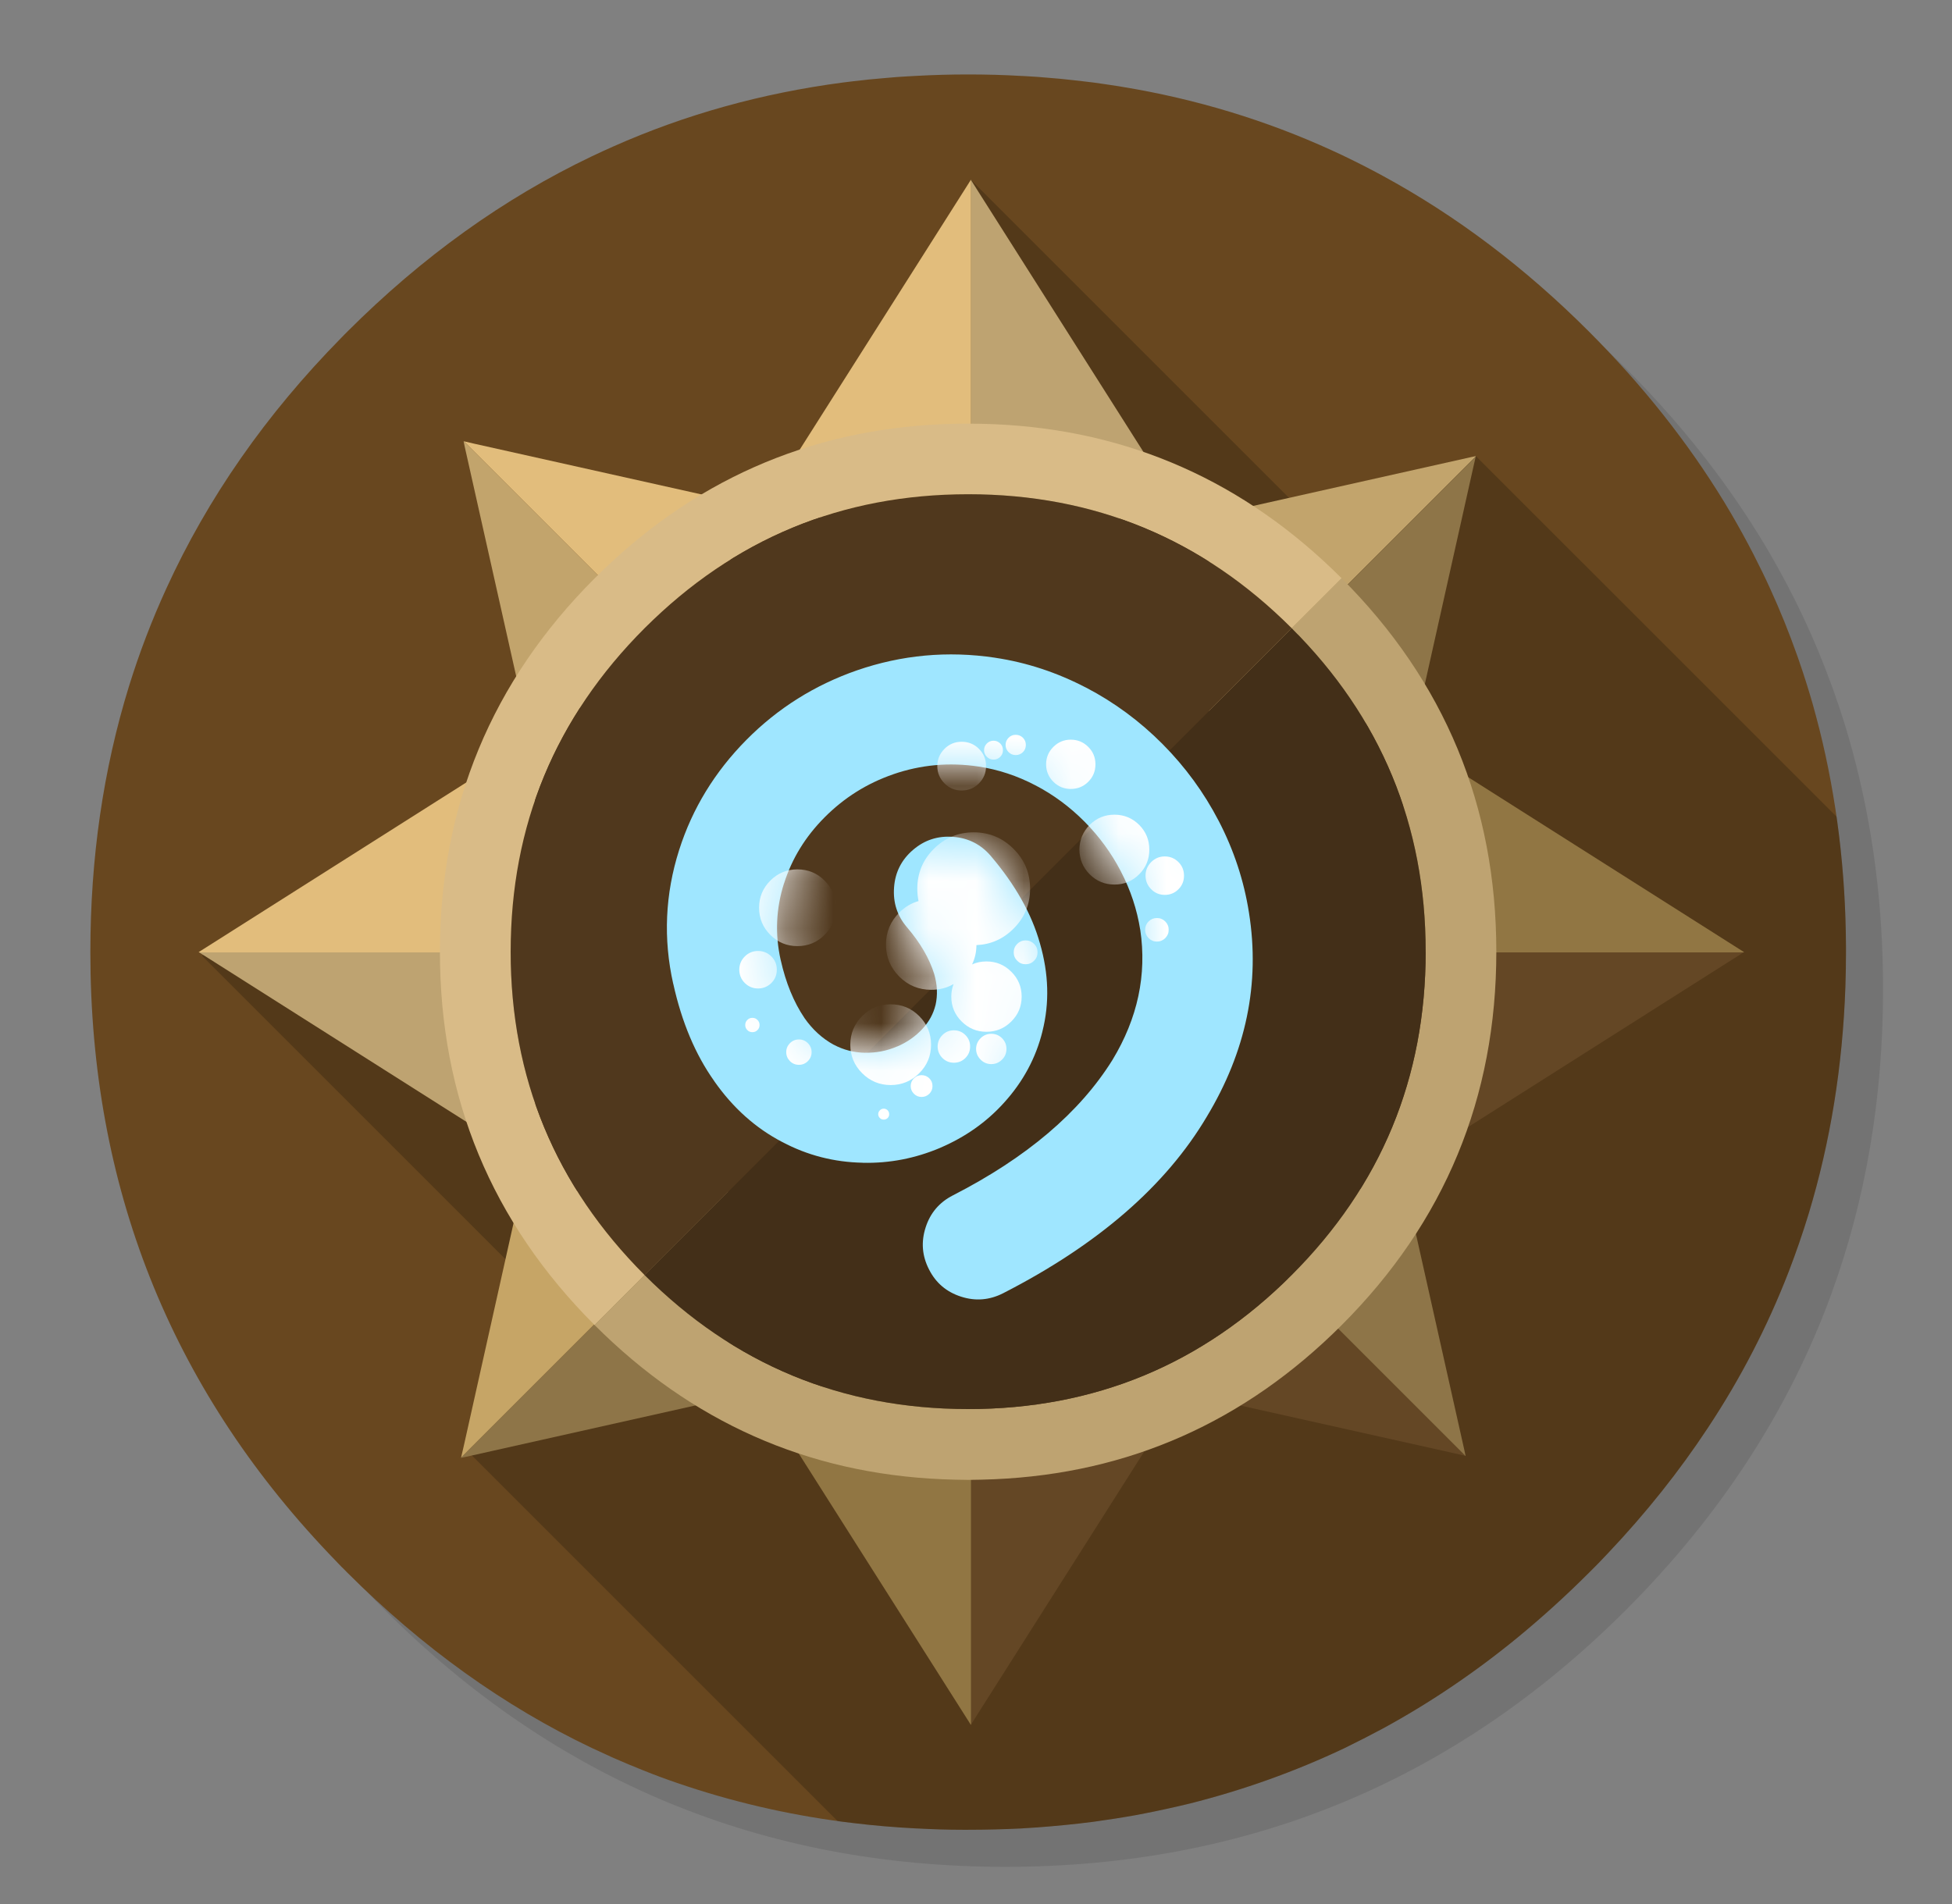 <svg width="41" height="40" viewBox="0 0 41 40" fill="none" xmlns="http://www.w3.org/2000/svg">
<rect x="0" y="0" width="41" height="40" fill="#808080" stroke="none"/>
<path d="M38.21 13.723C37.986 13.18 37.734 12.648 37.453 12.127C37.294 11.832 37.126 11.539 36.949 11.252C36.185 10.014 35.253 8.844 34.154 7.744C30.554 4.145 26.206 2.344 21.115 2.344C16.023 2.344 11.677 4.145 8.078 7.744C4.478 11.344 2.677 15.69 2.677 20.781C2.677 25.873 4.478 30.221 8.078 33.82C11.677 37.42 16.023 39.219 21.115 39.219C26.206 39.219 30.554 37.42 34.154 33.82C36.136 31.836 37.574 29.625 38.464 27.189C39.189 25.203 39.552 23.068 39.552 20.781C39.552 19.027 39.339 17.361 38.911 15.783C38.863 15.605 38.812 15.428 38.759 15.252C38.599 14.732 38.415 14.223 38.21 13.723Z" fill="black" fill-opacity="0.098"/>
<path d="M33.503 7.096C33.46 7.051 33.417 7.008 33.374 6.965C32.033 5.623 30.589 4.533 29.042 3.693C28.781 3.551 28.517 3.416 28.236 3.281C26.867 2.627 25.404 2.154 23.865 1.875C23.744 1.854 23.622 1.832 23.499 1.812C23.488 1.811 23.476 1.809 23.466 1.807C23.302 1.781 23.138 1.758 22.968 1.734C22.81 1.715 22.648 1.695 22.484 1.678C22.343 1.662 22.203 1.648 22.054 1.637C21.88 1.621 21.697 1.607 21.511 1.598C21.494 1.596 21.478 1.596 21.46 1.596C21.089 1.574 20.714 1.564 20.335 1.564C19.97 1.564 19.609 1.574 19.245 1.594C19.179 1.598 19.113 1.602 19.046 1.605C18.904 1.613 18.761 1.623 18.617 1.637C18.378 1.656 18.14 1.68 17.904 1.709C17.833 1.717 17.765 1.725 17.701 1.734C15.997 1.959 14.392 2.406 12.884 3.076C12.734 3.143 12.583 3.211 12.433 3.283C10.578 4.168 8.869 5.395 7.298 6.965C7.277 6.986 7.257 7.006 7.238 7.025C7.212 7.051 7.189 7.074 7.165 7.1C5.585 8.707 4.363 10.461 3.494 12.363C3.187 13.033 2.927 13.715 2.71 14.414C2.169 16.164 1.898 18.027 1.898 20.002C1.898 24.906 3.568 29.119 6.896 32.627C6.992 32.728 7.078 32.818 7.165 32.908C7.189 32.932 7.212 32.955 7.238 32.98L7.298 33.041C8.876 34.617 10.597 35.85 12.433 36.723C12.587 36.795 12.736 36.863 12.884 36.93C13.101 37.025 13.306 37.111 13.513 37.193C13.765 37.295 14.005 37.383 14.247 37.465C15.365 37.848 16.521 38.117 17.701 38.272C17.775 38.281 17.839 38.289 17.904 38.297C18.353 38.352 18.796 38.389 19.245 38.412H19.261C19.593 38.43 19.91 38.44 20.218 38.44H20.335C20.716 38.44 21.091 38.43 21.46 38.412C21.478 38.41 21.494 38.41 21.511 38.408C21.609 38.402 21.697 38.397 21.783 38.391C22.185 38.361 22.581 38.322 22.968 38.272C23.273 38.23 23.572 38.184 23.865 38.131C23.939 38.117 24.007 38.103 24.076 38.09C24.386 38.029 24.693 37.961 24.99 37.889C26.119 37.605 27.201 37.217 28.236 36.727C28.509 36.594 28.777 36.457 29.042 36.315C30.027 35.779 30.97 35.143 31.87 34.406C32.388 33.98 32.888 33.527 33.374 33.041L33.503 32.912C33.529 32.887 33.552 32.861 33.578 32.836C33.644 32.768 33.71 32.697 33.777 32.627C34.576 31.783 35.275 30.904 35.878 29.988C36.564 28.951 37.126 27.861 37.568 26.721C37.722 26.32 37.863 25.914 37.988 25.504C38.445 23.994 38.703 22.402 38.761 20.725C38.769 20.488 38.773 20.246 38.773 20.002C38.773 19.977 38.773 19.949 38.773 19.924C38.773 19.91 38.773 19.898 38.773 19.885C38.765 18.297 38.58 16.779 38.214 15.315C38.171 15.145 38.122 14.963 38.072 14.783C37.984 14.477 37.886 14.166 37.777 13.854C37.765 13.824 37.753 13.789 37.742 13.754C37.576 13.285 37.39 12.824 37.179 12.363C37.074 12.131 36.958 11.895 36.837 11.658C36.689 11.369 36.527 11.074 36.357 10.783C35.613 9.518 34.689 8.314 33.578 7.172C33.552 7.146 33.529 7.121 33.503 7.096Z" fill="#68471F"/>
<path d="M30.999 9.582L27.401 10.786L20.392 3.777L15.289 13.606L4.244 20.08L11.017 26.854L9.755 30.42L17.592 38.257L17.593 38.258C17.634 38.264 17.667 38.268 17.701 38.272C17.775 38.281 17.839 38.289 17.904 38.297C18.353 38.352 18.796 38.389 19.245 38.412H19.261C19.593 38.43 19.91 38.44 20.218 38.44C20.257 38.44 20.296 38.44 20.335 38.44C20.716 38.44 21.091 38.43 21.46 38.412C21.478 38.41 21.494 38.41 21.511 38.408C21.609 38.402 21.697 38.397 21.783 38.391C22.185 38.361 22.581 38.322 22.968 38.272C23.273 38.23 23.572 38.184 23.865 38.131C23.939 38.117 24.007 38.103 24.076 38.09C24.386 38.029 24.693 37.961 24.99 37.889C26.119 37.605 27.201 37.217 28.236 36.727C28.509 36.594 28.777 36.457 29.042 36.315C30.027 35.779 30.97 35.143 31.87 34.406C32.388 33.98 32.888 33.527 33.374 33.041L33.503 32.912C33.529 32.887 33.552 32.861 33.578 32.836C33.644 32.768 33.71 32.697 33.777 32.627C34.576 31.783 35.275 30.904 35.878 29.988C36.564 28.951 37.126 27.861 37.568 26.721C37.722 26.32 37.863 25.914 37.988 25.504C38.445 23.994 38.703 22.402 38.761 20.725C38.769 20.488 38.773 20.246 38.773 20.002C38.773 19.977 38.773 19.949 38.773 19.924C38.773 19.91 38.773 19.898 38.773 19.885C38.769 18.955 38.703 18.049 38.576 17.158L38.575 17.157L30.999 9.582Z" fill="black" fill-opacity="0.2"/>
<path d="M4.29 19.928L4.173 20.002L4.183 20.008H14.415L14.421 20.002L10.445 16.025L4.29 19.928ZM20.398 3.787L20.392 3.777L20.318 3.895L16.415 10.049L20.392 14.025L20.398 14.02V3.787Z" fill="#E2BD7C"/>
<path d="M4.183 20.008L4.427 20.162L10.445 23.979L14.415 20.008H4.183ZM20.552 4.031L20.398 3.787V14.02L24.369 10.049L20.552 4.031Z" fill="#BEA371"/>
<path d="M36.632 20.002L36.515 19.928L30.361 16.025L26.384 20.002L26.39 20.008H36.622L36.632 20.002ZM20.398 25.994L20.392 25.988L16.415 29.965L20.318 36.119L20.392 36.236L20.398 36.227V25.994Z" fill="#917643"/>
<path d="M36.378 20.162L36.622 20.008H26.39L30.361 23.979L36.378 20.162ZM24.369 29.965L20.398 25.994V36.227L20.552 35.982L24.369 29.965Z" fill="#644725"/>
<path d="M30.999 9.582L30.894 9.604L25.394 10.836V15.188H25.4L30.997 9.59L30.999 9.582ZM15.343 14.875V14.869L9.745 9.271L9.738 9.27L9.759 9.375L10.992 14.875H15.343Z" fill="#C2A46C"/>
<path d="M30.947 9.809L30.997 9.59L25.4 15.188H29.745L30.947 9.809ZM9.685 30.619L9.683 30.627L9.788 30.605L15.289 29.373V25.021H15.283L9.685 30.619ZM30.775 30.584L30.783 30.586L30.761 30.48L29.529 24.98H25.177V24.986L30.775 30.584Z" fill="#8E7548"/>
<path d="M9.736 30.4L9.685 30.619L15.283 25.021H10.937L9.736 30.4Z" fill="#C6A566"/>
<path d="M30.556 30.533L30.775 30.584L25.177 24.986V29.332L30.556 30.533Z" fill="#644725"/>
<path d="M15.343 14.869V10.523L9.964 9.322L9.745 9.271L15.343 14.869Z" fill="#E2BD7C"/>
<path d="M27.13 13.197L28.179 12.148C26.146 10.115 23.714 9.035 20.888 8.912C20.706 8.904 20.521 8.9 20.333 8.9C20.148 8.9 19.964 8.904 19.783 8.912C16.956 9.035 14.525 10.115 12.492 12.148C10.326 14.315 9.242 16.932 9.24 19.996C9.24 23.059 10.324 25.672 12.49 27.838L13.54 26.787C11.664 24.91 10.726 22.646 10.726 19.992C10.726 17.338 11.664 15.074 13.54 13.197C15.417 11.32 17.681 10.383 20.335 10.383C22.99 10.383 25.253 11.32 27.13 13.197Z" fill="#D9BB87"/>
<path d="M28.179 12.148L27.13 13.197C29.007 15.074 29.945 17.338 29.945 19.992C29.945 22.646 29.007 24.91 27.13 26.787C25.253 28.664 22.99 29.602 20.335 29.602C17.681 29.602 15.417 28.664 13.54 26.787L12.49 27.838C14.525 29.873 16.956 30.953 19.783 31.076C19.964 31.084 20.15 31.088 20.335 31.09C20.521 31.088 20.706 31.084 20.888 31.076C23.714 30.953 26.146 29.873 28.181 27.838C30.347 25.672 31.429 23.057 31.429 19.994C31.429 16.93 30.345 14.315 28.179 12.148Z" fill="#BEA371"/>
<path d="M27.13 26.787C29.007 24.91 29.945 22.646 29.945 19.992C29.945 17.338 29.007 15.074 27.13 13.197L13.54 26.787C15.417 28.664 17.681 29.602 20.335 29.602C22.99 29.602 25.253 28.664 27.13 26.787Z" fill="#432F18"/>
<path d="M20.335 10.383C17.681 10.383 15.417 11.32 13.54 13.197C11.664 15.074 10.726 17.338 10.726 19.992C10.726 22.646 11.664 24.91 13.54 26.787L27.13 13.197C25.253 11.32 22.99 10.383 20.335 10.383Z" fill="#50381D"/>
<path d="M18.001 14.082H18.002C17.115 14.39 16.339 14.876 15.678 15.543C15.013 16.215 14.542 16.986 14.265 17.856C13.97 18.784 13.928 19.724 14.141 20.671V20.67H14.142C14.32 21.476 14.607 22.155 15.001 22.71L15.001 22.711L15.002 22.713L15.002 22.713C15.395 23.275 15.873 23.702 16.433 23.993L16.431 23.992L16.432 23.992L16.432 23.992C16.957 24.271 17.522 24.416 18.123 24.427L18.123 24.428H18.124L18.124 24.428C18.684 24.441 19.226 24.335 19.748 24.114L19.747 24.113L19.749 24.113C20.272 23.889 20.718 23.576 21.086 23.169C21.488 22.727 21.757 22.227 21.895 21.67L21.894 21.669L21.895 21.668C22.046 21.071 22.028 20.456 21.843 19.818L21.842 19.819V19.818L21.843 19.818C21.67 19.199 21.325 18.586 20.809 17.98C20.601 17.738 20.337 17.604 20.019 17.581C19.699 17.556 19.419 17.647 19.178 17.854C18.936 18.061 18.802 18.323 18.779 18.642C18.755 18.961 18.845 19.241 19.051 19.481C19.33 19.807 19.52 20.134 19.623 20.463L19.622 20.463V20.464L19.623 20.465C19.688 20.689 19.697 20.905 19.65 21.115C19.649 21.116 19.649 21.116 19.649 21.116C19.604 21.3 19.513 21.466 19.378 21.611L19.378 21.611L19.376 21.613L19.377 21.613C19.229 21.773 19.052 21.897 18.845 21.985C18.844 21.985 18.844 21.985 18.843 21.985C18.627 22.077 18.402 22.121 18.171 22.116L18.171 22.116H18.17L18.17 22.117C17.936 22.113 17.716 22.056 17.513 21.948H17.512L17.51 21.947L17.511 21.948C17.272 21.817 17.067 21.63 16.897 21.387L16.896 21.386L16.897 21.388L16.898 21.388C16.672 21.054 16.505 20.647 16.398 20.168H16.397V20.166C16.276 19.624 16.299 19.087 16.468 18.556L16.469 18.557L16.469 18.557C16.634 18.036 16.918 17.575 17.319 17.172C17.73 16.759 18.209 16.457 18.76 16.267H18.759H18.758C19.339 16.066 19.937 16.011 20.555 16.104H20.557C20.968 16.167 21.366 16.298 21.747 16.498L21.745 16.497L21.747 16.497L21.746 16.497C22.126 16.695 22.47 16.95 22.777 17.259C22.778 17.26 22.778 17.26 22.779 17.261C23.089 17.573 23.343 17.921 23.543 18.306L23.542 18.306L23.543 18.308L23.544 18.309C23.747 18.699 23.882 19.107 23.949 19.532L23.948 19.533L23.949 19.533H23.95C24.091 20.479 23.897 21.39 23.367 22.266H23.366L23.366 22.266L23.367 22.266C22.68 23.371 21.562 24.32 20.014 25.113C19.73 25.258 19.539 25.483 19.442 25.786C19.344 26.09 19.367 26.384 19.513 26.668C19.656 26.952 19.881 27.142 20.185 27.24C20.488 27.338 20.782 27.314 21.067 27.17C23.06 26.15 24.486 24.913 25.346 23.462C26.174 22.089 26.47 20.661 26.234 19.177H26.233L26.234 19.177L26.234 19.177C26.129 18.504 25.917 17.86 25.596 17.242C25.595 17.241 25.595 17.241 25.595 17.241C25.287 16.648 24.895 16.111 24.418 15.631L24.417 15.629L24.417 15.63C23.94 15.15 23.407 14.757 22.819 14.449H22.818L22.817 14.448L22.817 14.449C22.203 14.128 21.565 13.917 20.901 13.818H20.9L20.898 13.817L20.898 13.817C19.904 13.669 18.939 13.759 18.002 14.082" fill="#9FE6FF"/>
<mask id="mask0_1404_2133" style="mask-type:luminance" maskUnits="userSpaceOnUse" x="14" y="13" width="13" height="15">
<path d="M18.001 14.082H18.002C17.115 14.39 16.339 14.876 15.678 15.543C15.013 16.215 14.542 16.986 14.265 17.856C13.97 18.784 13.928 19.724 14.141 20.671V20.67H14.142C14.32 21.476 14.607 22.155 15.001 22.71L15.001 22.711L15.002 22.713L15.002 22.713C15.395 23.275 15.873 23.702 16.433 23.993L16.431 23.992L16.432 23.992L16.432 23.992C16.957 24.271 17.522 24.416 18.123 24.427L18.123 24.428H18.124L18.124 24.428C18.684 24.441 19.226 24.335 19.748 24.114L19.747 24.113L19.749 24.113C20.272 23.889 20.718 23.576 21.086 23.169C21.488 22.727 21.757 22.227 21.895 21.67L21.894 21.669L21.895 21.668C22.046 21.071 22.028 20.456 21.843 19.818L21.842 19.819V19.818L21.843 19.818C21.67 19.199 21.325 18.586 20.809 17.98C20.601 17.738 20.337 17.604 20.019 17.581C19.699 17.556 19.419 17.647 19.178 17.854C18.936 18.061 18.802 18.323 18.779 18.642C18.755 18.961 18.845 19.241 19.051 19.481C19.33 19.807 19.52 20.134 19.623 20.463L19.622 20.463V20.464L19.623 20.465C19.688 20.689 19.697 20.905 19.65 21.115C19.649 21.116 19.649 21.116 19.649 21.116C19.604 21.3 19.513 21.466 19.378 21.611L19.378 21.611L19.376 21.613L19.377 21.613C19.229 21.773 19.052 21.897 18.845 21.985C18.844 21.985 18.844 21.985 18.843 21.985C18.627 22.077 18.402 22.121 18.171 22.116L18.171 22.116H18.17L18.17 22.117C17.936 22.113 17.716 22.056 17.513 21.948H17.512L17.51 21.947L17.511 21.948C17.272 21.817 17.067 21.63 16.897 21.387L16.896 21.386L16.897 21.388L16.898 21.388C16.672 21.054 16.505 20.647 16.398 20.168H16.397V20.166C16.276 19.624 16.299 19.087 16.468 18.556L16.469 18.557L16.469 18.557C16.634 18.036 16.918 17.575 17.319 17.172C17.73 16.759 18.209 16.457 18.76 16.267H18.759H18.758C19.339 16.066 19.937 16.011 20.555 16.104H20.557C20.968 16.167 21.366 16.298 21.747 16.498L21.745 16.497L21.747 16.497L21.746 16.497C22.126 16.695 22.47 16.95 22.777 17.259C22.778 17.26 22.778 17.26 22.779 17.261C23.089 17.573 23.343 17.921 23.543 18.306L23.542 18.306L23.543 18.308L23.544 18.309C23.747 18.699 23.882 19.107 23.949 19.532L23.948 19.533L23.949 19.533H23.95C24.091 20.479 23.897 21.39 23.367 22.266H23.366L23.366 22.266L23.367 22.266C22.68 23.371 21.562 24.32 20.014 25.113C19.73 25.258 19.539 25.483 19.442 25.786C19.344 26.09 19.367 26.384 19.513 26.668C19.656 26.952 19.881 27.142 20.185 27.24C20.488 27.338 20.782 27.314 21.067 27.17C23.06 26.15 24.486 24.913 25.346 23.462C26.174 22.089 26.47 20.661 26.234 19.177H26.233L26.234 19.177L26.234 19.177C26.129 18.504 25.917 17.86 25.596 17.242C25.595 17.241 25.595 17.241 25.595 17.241C25.287 16.648 24.895 16.111 24.418 15.631L24.417 15.629L24.417 15.63C23.94 15.15 23.407 14.757 22.819 14.449H22.818L22.817 14.448L22.817 14.449C22.203 14.128 21.565 13.917 20.901 13.818H20.9L20.898 13.817L20.898 13.817C19.904 13.669 18.939 13.759 18.002 14.082" fill="white"/>
</mask>
<g mask="url(#mask0_1404_2133)">
<path d="M15.922 19.978C15.814 19.978 15.72 20.017 15.644 20.093C15.567 20.169 15.529 20.263 15.528 20.372C15.529 20.481 15.567 20.575 15.644 20.651C15.72 20.727 15.814 20.766 15.922 20.766C16.032 20.766 16.125 20.727 16.202 20.651C16.278 20.575 16.317 20.481 16.316 20.372C16.317 20.263 16.278 20.169 16.202 20.093C16.125 20.017 16.032 19.978 15.922 19.978ZM16.75 18.264C16.528 18.264 16.338 18.342 16.18 18.5C16.022 18.658 15.944 18.848 15.944 19.07C15.944 19.292 16.022 19.482 16.18 19.64C16.338 19.798 16.528 19.876 16.75 19.876C16.972 19.876 17.163 19.798 17.32 19.64C17.478 19.482 17.556 19.292 17.556 19.07C17.556 18.848 17.478 18.658 17.32 18.5C17.163 18.342 16.972 18.264 16.75 18.264ZM18.109 21.347C17.943 21.513 17.86 21.713 17.86 21.947C17.86 22.181 17.943 22.38 18.109 22.546C18.275 22.712 18.474 22.795 18.708 22.795C18.942 22.795 19.142 22.712 19.308 22.546C19.474 22.38 19.556 22.181 19.556 21.947C19.556 21.713 19.474 21.513 19.308 21.347C19.142 21.181 18.942 21.099 18.708 21.099C18.474 21.099 18.275 21.181 18.109 21.347ZM19.694 21.985C19.695 22.08 19.729 22.161 19.795 22.227C19.861 22.293 19.941 22.326 20.035 22.326C20.131 22.326 20.211 22.293 20.277 22.227C20.343 22.161 20.377 22.08 20.376 21.985C20.377 21.891 20.343 21.81 20.277 21.744C20.211 21.678 20.131 21.645 20.035 21.645C19.941 21.645 19.861 21.678 19.795 21.744C19.729 21.81 19.695 21.891 19.694 21.985ZM20.821 22.355C20.909 22.355 20.985 22.323 21.047 22.261C21.109 22.199 21.14 22.124 21.14 22.036C21.14 21.949 21.109 21.873 21.047 21.811C20.985 21.749 20.909 21.718 20.821 21.718C20.733 21.718 20.659 21.749 20.597 21.811C20.535 21.873 20.502 21.949 20.502 22.036C20.502 22.124 20.535 22.199 20.597 22.261C20.659 22.323 20.733 22.355 20.821 22.355ZM17.047 22.104C17.047 22.03 17.021 21.967 16.969 21.915C16.917 21.863 16.854 21.837 16.781 21.837C16.707 21.837 16.644 21.863 16.592 21.915C16.541 21.967 16.514 22.03 16.514 22.104C16.514 22.177 16.541 22.24 16.592 22.292C16.644 22.344 16.707 22.37 16.781 22.37C16.854 22.37 16.917 22.344 16.969 22.292C17.021 22.24 17.047 22.177 17.047 22.104ZM15.91 21.427C15.881 21.397 15.846 21.383 15.804 21.383C15.761 21.383 15.726 21.397 15.697 21.427C15.667 21.456 15.653 21.491 15.653 21.534C15.653 21.576 15.667 21.611 15.697 21.64C15.726 21.67 15.761 21.684 15.804 21.684C15.846 21.684 15.881 21.67 15.91 21.64C15.94 21.611 15.954 21.576 15.954 21.534C15.954 21.491 15.94 21.456 15.91 21.427ZM22.125 15.691C22.024 15.791 21.973 15.914 21.972 16.057C21.973 16.201 22.024 16.323 22.125 16.424C22.226 16.524 22.348 16.575 22.49 16.575C22.635 16.575 22.757 16.524 22.858 16.424C22.959 16.323 23.009 16.201 23.009 16.057C23.009 15.914 22.959 15.791 22.858 15.691C22.757 15.59 22.635 15.539 22.49 15.539C22.348 15.539 22.226 15.59 22.125 15.691ZM24.14 17.849C24.141 17.646 24.07 17.473 23.927 17.329C23.783 17.186 23.61 17.115 23.407 17.115C23.205 17.115 23.032 17.186 22.888 17.329C22.745 17.473 22.674 17.646 22.672 17.849C22.674 18.051 22.745 18.224 22.888 18.368C23.032 18.511 23.205 18.583 23.407 18.583C23.61 18.583 23.783 18.511 23.927 18.368C24.07 18.224 24.141 18.051 24.14 17.849ZM24.547 19.533C24.548 19.465 24.523 19.406 24.475 19.358C24.427 19.31 24.368 19.286 24.299 19.286C24.232 19.286 24.173 19.31 24.125 19.358C24.077 19.406 24.053 19.465 24.052 19.533C24.053 19.602 24.077 19.66 24.125 19.708C24.173 19.756 24.232 19.781 24.299 19.781C24.368 19.781 24.427 19.756 24.475 19.708C24.523 19.66 24.548 19.602 24.547 19.533ZM19.614 17.833C19.383 18.064 19.267 18.343 19.267 18.671C19.267 18.761 19.276 18.847 19.293 18.93C19.142 18.972 19.007 19.053 18.888 19.172C18.703 19.357 18.609 19.581 18.609 19.844C18.609 20.106 18.703 20.33 18.888 20.516C19.073 20.701 19.296 20.794 19.559 20.794C19.732 20.794 19.89 20.754 20.029 20.673C19.997 20.756 19.981 20.843 19.981 20.937C19.981 21.141 20.053 21.315 20.198 21.459C20.343 21.604 20.517 21.676 20.72 21.676C20.924 21.676 21.098 21.604 21.242 21.459C21.387 21.315 21.459 21.141 21.459 20.937C21.459 20.733 21.387 20.559 21.242 20.415C21.098 20.27 20.924 20.198 20.72 20.198C20.61 20.198 20.509 20.219 20.417 20.261C20.477 20.138 20.508 20.003 20.509 19.855C20.812 19.842 21.071 19.727 21.289 19.509C21.52 19.278 21.636 18.999 21.636 18.671C21.636 18.343 21.52 18.064 21.289 17.833C21.058 17.602 20.779 17.486 20.451 17.486C20.124 17.486 19.845 17.602 19.614 17.833ZM21.292 20.007C21.292 20.076 21.317 20.135 21.366 20.184C21.414 20.233 21.473 20.257 21.543 20.257C21.612 20.257 21.671 20.233 21.72 20.184C21.769 20.135 21.793 20.076 21.793 20.007C21.793 19.937 21.769 19.878 21.72 19.829C21.671 19.781 21.612 19.756 21.543 19.756C21.473 19.756 21.414 19.781 21.366 19.829C21.317 19.878 21.292 19.937 21.292 20.007ZM19.128 22.816C19.128 22.879 19.151 22.933 19.196 22.978C19.241 23.023 19.294 23.045 19.357 23.045C19.42 23.045 19.475 23.023 19.52 22.978C19.565 22.933 19.586 22.879 19.586 22.816C19.586 22.753 19.565 22.699 19.52 22.654C19.475 22.61 19.42 22.587 19.357 22.587C19.294 22.587 19.241 22.61 19.196 22.654C19.151 22.699 19.128 22.753 19.128 22.816ZM18.676 23.407C18.677 23.375 18.666 23.348 18.644 23.325C18.621 23.303 18.594 23.291 18.561 23.291C18.531 23.291 18.503 23.303 18.481 23.325C18.458 23.348 18.447 23.375 18.446 23.407C18.447 23.438 18.458 23.466 18.481 23.488C18.503 23.51 18.531 23.521 18.561 23.521C18.594 23.521 18.621 23.51 18.644 23.488C18.666 23.466 18.677 23.438 18.676 23.407ZM24.869 18.396C24.869 18.284 24.831 18.189 24.752 18.11C24.674 18.032 24.577 17.992 24.465 17.992C24.353 17.992 24.259 18.032 24.18 18.11C24.102 18.189 24.061 18.284 24.061 18.396C24.061 18.508 24.102 18.604 24.18 18.682C24.259 18.761 24.353 18.8 24.465 18.8C24.577 18.8 24.674 18.761 24.752 18.682C24.831 18.604 24.869 18.508 24.869 18.396ZM20.199 15.583C20.058 15.583 19.937 15.633 19.838 15.732C19.738 15.832 19.688 15.953 19.687 16.095C19.688 16.236 19.738 16.357 19.838 16.457C19.937 16.557 20.058 16.607 20.199 16.607C20.341 16.607 20.463 16.557 20.562 16.457C20.662 16.357 20.712 16.236 20.711 16.095C20.712 15.953 20.662 15.832 20.562 15.732C20.463 15.633 20.341 15.583 20.199 15.583ZM20.868 15.561C20.813 15.561 20.767 15.581 20.728 15.619C20.69 15.658 20.669 15.705 20.669 15.76C20.669 15.815 20.69 15.862 20.728 15.9C20.767 15.939 20.813 15.958 20.868 15.958C20.923 15.958 20.971 15.939 21.009 15.9C21.048 15.862 21.066 15.815 21.066 15.76C21.066 15.705 21.048 15.658 21.009 15.619C20.971 15.581 20.923 15.561 20.868 15.561ZM21.547 15.65C21.547 15.591 21.527 15.541 21.486 15.499C21.444 15.457 21.393 15.437 21.334 15.437C21.275 15.437 21.226 15.457 21.184 15.499C21.143 15.541 21.121 15.591 21.121 15.65C21.121 15.709 21.143 15.759 21.184 15.801C21.226 15.842 21.275 15.863 21.334 15.863C21.393 15.863 21.444 15.842 21.486 15.801C21.527 15.759 21.547 15.709 21.547 15.65Z" fill="white"/>
</g>
</svg>
